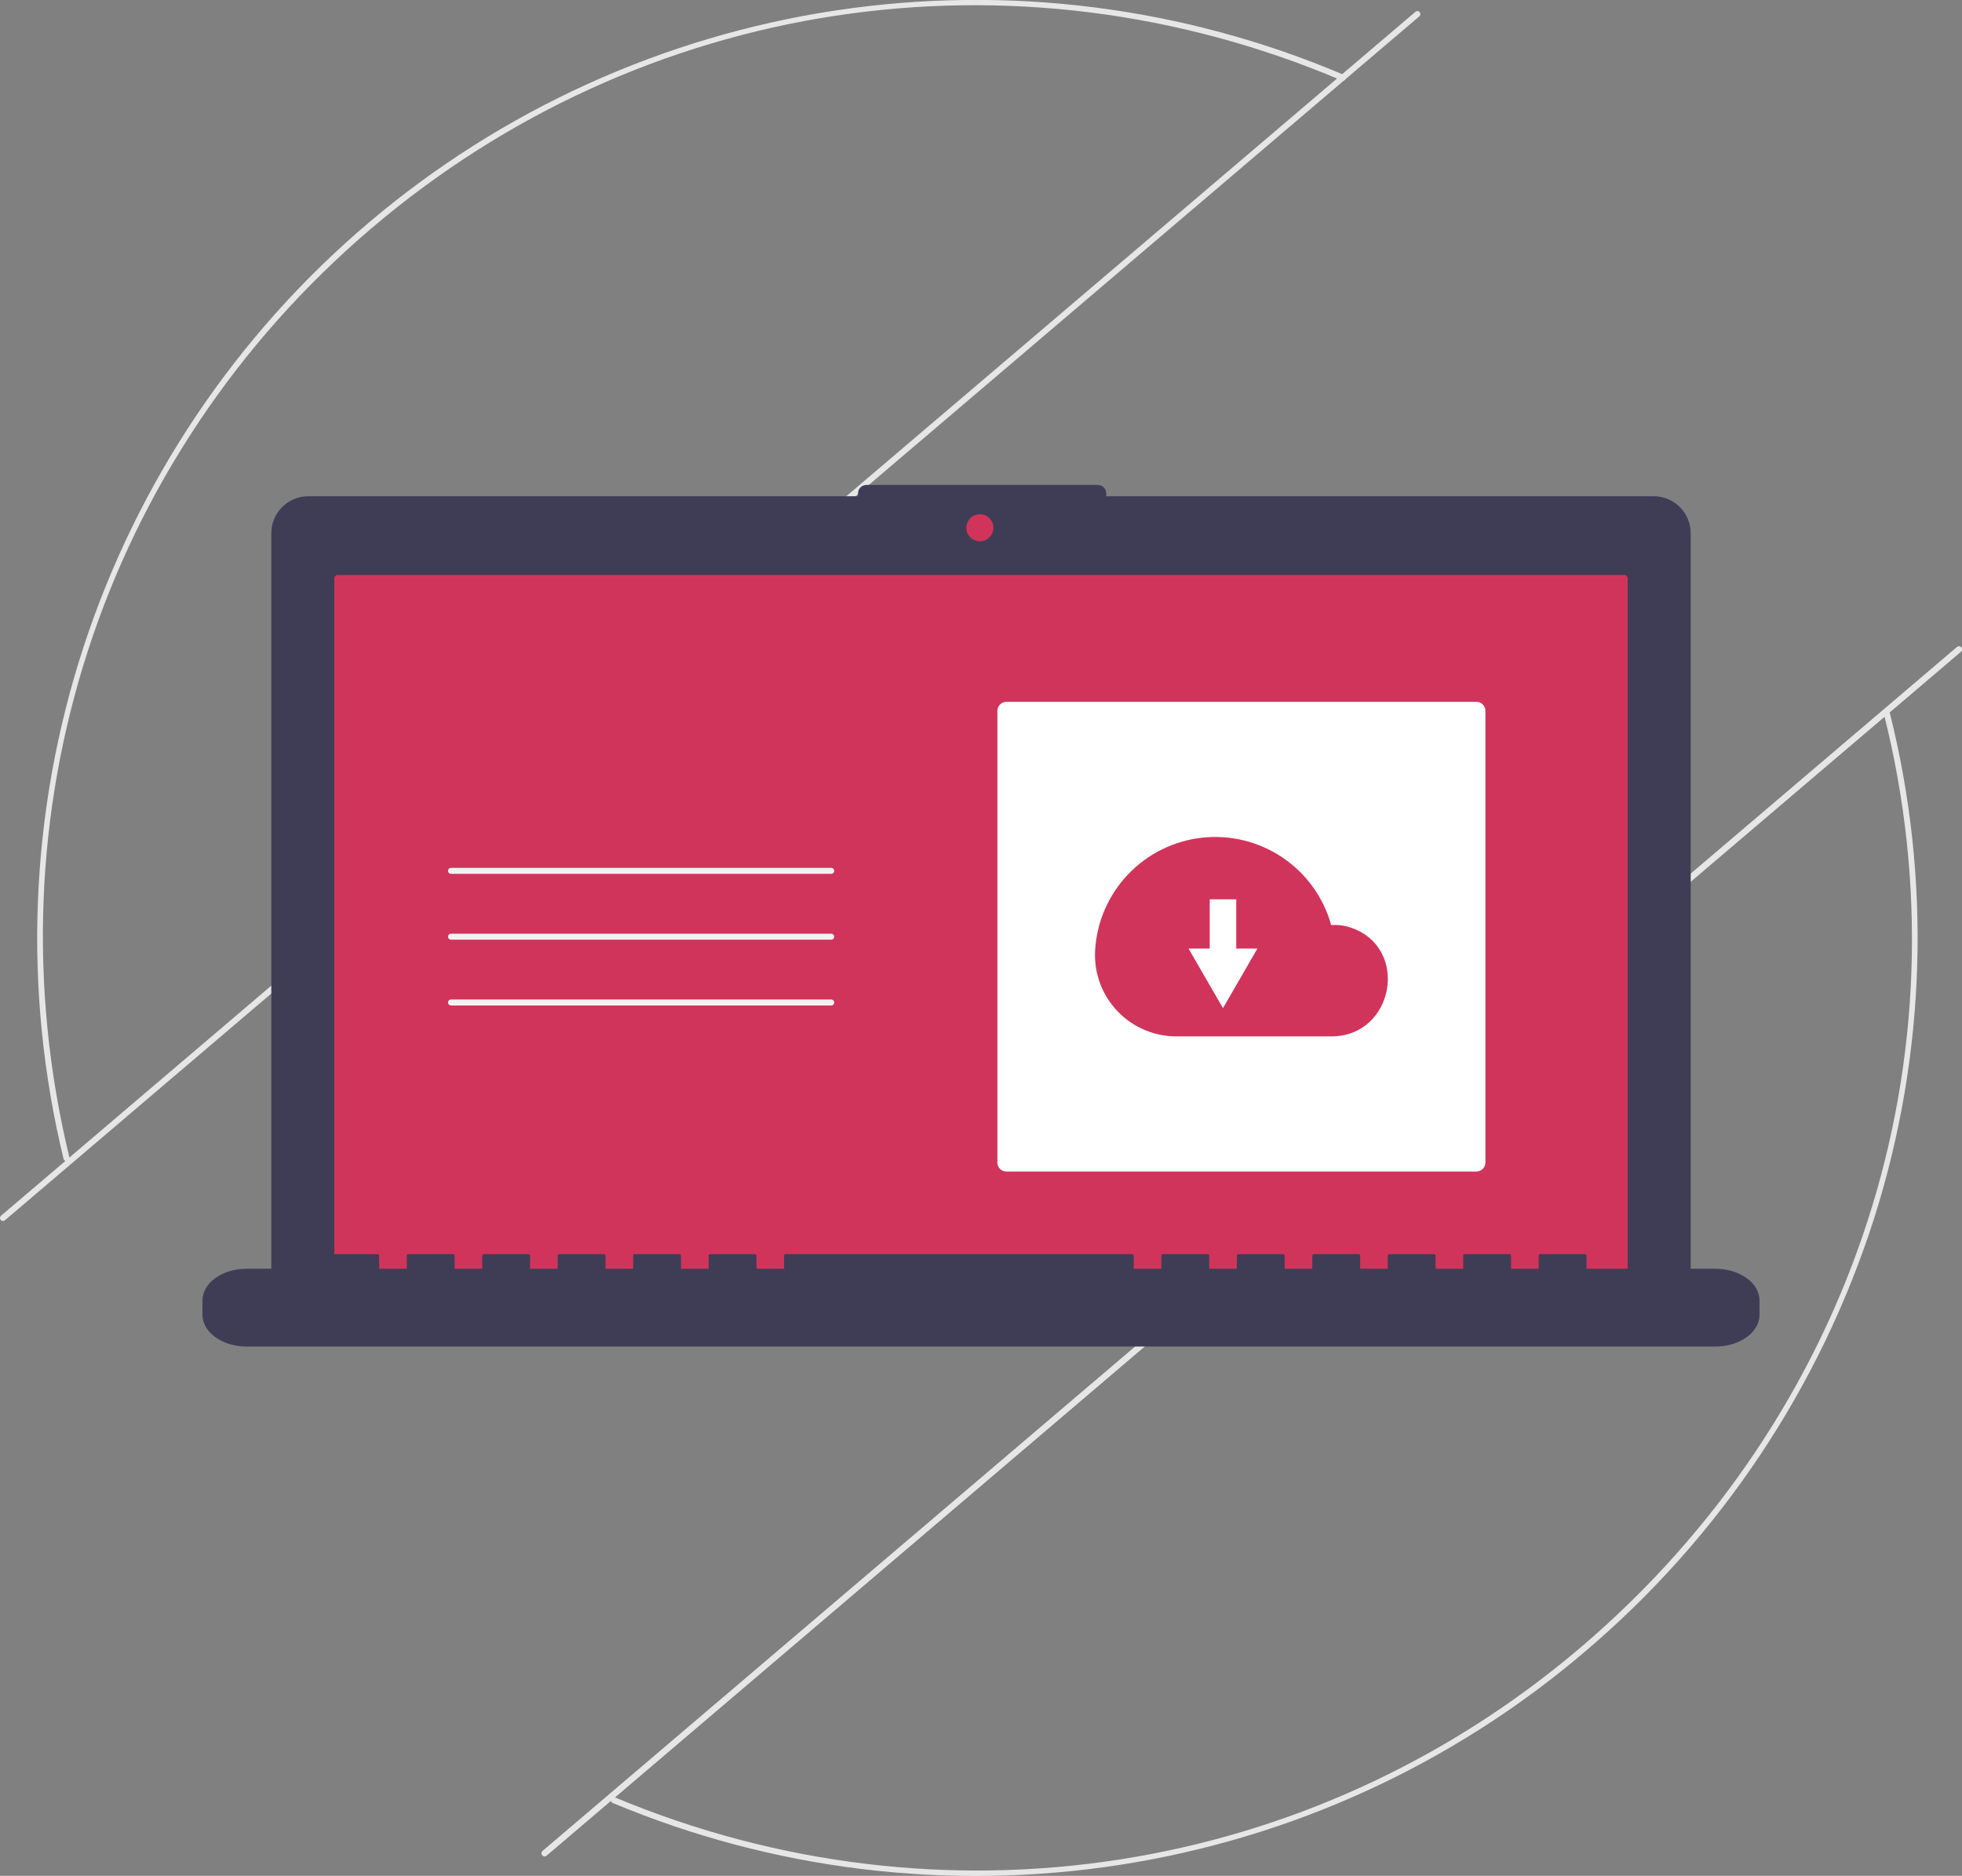 <svg width="295" height="282" viewBox="0 0 295 282" fill="none" xmlns="http://www.w3.org/2000/svg">
<rect x="0" y="0" width="295" height="282" fill="#808080" stroke="none"/>
<g clip-path="url(#clip0_11:2)">
<path d="M9.65 174.397C9.604 174.343 9.572 174.28 9.555 174.211C3.395 148.793 4.431 122.165 12.546 97.301C20.662 72.437 35.537 50.317 55.51 33.412C75.484 16.507 99.769 5.483 125.652 1.572C151.535 -2.339 177.997 1.017 202.081 11.264C202.135 11.288 202.185 11.321 202.226 11.363C202.267 11.405 202.3 11.455 202.322 11.51C202.344 11.565 202.355 11.623 202.355 11.682C202.354 11.742 202.342 11.8 202.319 11.854C202.296 11.909 202.262 11.958 202.22 11.999C202.178 12.041 202.128 12.073 202.073 12.095C202.018 12.117 201.96 12.129 201.9 12.128C201.841 12.127 201.783 12.115 201.729 12.092C152.455 -8.84 96.542 -0.309 55.81 34.355C15.327 68.808 -2.062 122.317 10.431 174C10.454 174.098 10.444 174.202 10.402 174.294C10.36 174.386 10.287 174.46 10.197 174.506C10.107 174.552 10.004 174.566 9.905 174.547C9.805 174.527 9.716 174.474 9.65 174.397Z" fill="#E6E6E6"/>
<path d="M91.944 270.911C91.879 270.834 91.841 270.737 91.837 270.636C91.833 270.535 91.863 270.436 91.923 270.354C91.983 270.272 92.068 270.213 92.166 270.186C92.264 270.159 92.368 270.165 92.461 270.204C141.55 290.743 197.193 282.099 237.677 247.645C278.792 212.654 296.252 158.867 283.243 107.274C283.229 107.217 283.226 107.157 283.235 107.099C283.243 107.04 283.263 106.984 283.294 106.933C283.324 106.883 283.364 106.838 283.412 106.803C283.459 106.768 283.513 106.742 283.57 106.728C283.628 106.714 283.687 106.711 283.746 106.719C283.804 106.728 283.86 106.748 283.911 106.778C283.962 106.809 284.006 106.849 284.041 106.896C284.077 106.943 284.102 106.997 284.117 107.055C290.43 132.125 289.629 158.457 281.805 183.099C273.704 208.494 258.614 231.099 238.261 248.33C218.388 265.252 194.205 276.333 168.402 280.342C142.6 284.35 116.191 281.128 92.113 271.034C92.048 271.007 91.99 270.965 91.944 270.911Z" fill="#E6E6E6"/>
<path d="M81.54 278.894C81.502 278.849 81.473 278.797 81.455 278.741C81.436 278.685 81.43 278.626 81.434 278.567C81.439 278.508 81.455 278.45 81.482 278.398C81.509 278.345 81.546 278.298 81.591 278.26L294.258 97.271C294.349 97.194 294.467 97.156 294.586 97.165C294.705 97.175 294.815 97.231 294.892 97.322C294.97 97.413 295.008 97.531 294.998 97.65C294.989 97.768 294.933 97.879 294.842 97.956L82.175 278.945C82.13 278.983 82.078 279.012 82.022 279.031C81.966 279.049 81.906 279.056 81.847 279.051C81.788 279.046 81.731 279.03 81.678 279.003C81.626 278.976 81.579 278.939 81.54 278.894Z" fill="#E6E6E6"/>
<path d="M0.108 183.391C0.069 183.346 0.04 183.294 0.022 183.238C0.004 183.182 -0.003 183.123 0.001 183.064C0.006 183.005 0.022 182.948 0.049 182.895C0.076 182.842 0.113 182.796 0.158 182.757L212.825 1.769C212.916 1.691 213.034 1.653 213.153 1.663C213.272 1.672 213.382 1.729 213.459 1.82C213.537 1.91 213.575 2.028 213.565 2.147C213.556 2.266 213.5 2.376 213.409 2.453L0.742 183.442C0.697 183.48 0.645 183.51 0.589 183.528C0.533 183.546 0.473 183.553 0.414 183.548C0.355 183.543 0.298 183.527 0.245 183.5C0.193 183.473 0.146 183.436 0.108 183.391Z" fill="#E6E6E6"/>
<path d="M81.54 278.894C81.502 278.849 81.473 278.797 81.455 278.741C81.436 278.685 81.43 278.626 81.434 278.567C81.439 278.508 81.455 278.45 81.482 278.398C81.509 278.345 81.546 278.298 81.591 278.26L294.258 97.271C294.349 97.194 294.467 97.156 294.586 97.165C294.705 97.175 294.815 97.231 294.892 97.322C294.97 97.413 295.008 97.531 294.998 97.65C294.989 97.768 294.933 97.879 294.842 97.956L82.175 278.945C82.13 278.983 82.078 279.012 82.022 279.031C81.966 279.049 81.906 279.056 81.847 279.051C81.788 279.046 81.731 279.03 81.678 279.003C81.626 278.976 81.579 278.939 81.54 278.894Z" fill="#E6E6E6"/>
<path d="M248.639 74.597H166.33V74.167C166.33 73.831 166.197 73.51 165.96 73.273C165.723 73.036 165.401 72.903 165.065 72.903H130.274C129.938 72.903 129.617 73.036 129.379 73.273C129.142 73.51 129.009 73.831 129.009 74.167V74.597H46.361C44.884 74.597 43.468 75.183 42.424 76.226C41.38 77.27 40.793 78.684 40.793 80.159V192.757C40.793 194.233 41.38 195.647 42.424 196.691C43.468 197.734 44.884 198.32 46.361 198.32H248.639C250.116 198.32 251.532 197.734 252.576 196.691C253.62 195.647 254.207 194.233 254.207 192.757V80.159C254.207 78.684 253.62 77.27 252.576 76.226C251.532 75.183 250.116 74.597 248.639 74.597Z" fill="#3F3D56"/>
<path d="M50.788 86.435C50.65 86.435 50.518 86.49 50.42 86.588C50.322 86.686 50.268 86.818 50.267 86.956V193.758C50.268 193.896 50.322 194.028 50.42 194.125C50.518 194.223 50.65 194.278 50.788 194.278H244.211C244.349 194.278 244.482 194.223 244.58 194.125C244.677 194.028 244.732 193.896 244.732 193.758V86.956C244.732 86.818 244.677 86.686 244.58 86.588C244.482 86.49 244.349 86.435 244.211 86.435H50.788Z" fill="#D1345B"/>
<path d="M147.33 81.377C148.455 81.377 149.366 80.466 149.366 79.343C149.366 78.22 148.455 77.309 147.33 77.309C146.206 77.309 145.295 78.22 145.295 79.343C145.295 80.466 146.206 81.377 147.33 81.377Z" fill="#D1345B"/>
<path d="M257.914 190.731H238.543V188.732C238.543 188.623 238.419 188.534 238.266 188.534H231.625C231.472 188.534 231.348 188.623 231.348 188.732V190.731H227.197V188.732C227.197 188.623 227.073 188.534 226.92 188.534H220.279C220.126 188.534 220.002 188.623 220.002 188.732V190.731H215.851V188.732C215.851 188.623 215.727 188.534 215.575 188.534H208.933C208.78 188.534 208.656 188.623 208.656 188.732V190.731H204.506V188.732C204.506 188.623 204.382 188.534 204.229 188.534H197.587C197.435 188.534 197.311 188.623 197.311 188.732V190.731H193.16V188.732C193.16 188.623 193.036 188.534 192.883 188.534H186.242C186.089 188.534 185.965 188.623 185.965 188.732V190.731H181.814V188.732C181.814 188.623 181.69 188.534 181.537 188.534H174.896C174.743 188.534 174.619 188.623 174.619 188.732V190.731H170.468V188.732C170.468 188.623 170.344 188.534 170.191 188.534H118.167C118.014 188.534 117.89 188.623 117.89 188.732V190.731H113.739V188.732C113.739 188.623 113.616 188.534 113.463 188.534H106.821C106.668 188.534 106.545 188.623 106.545 188.732V190.731H102.394V188.732C102.394 188.623 102.27 188.534 102.117 188.534H95.475C95.323 188.534 95.199 188.623 95.199 188.732V190.731H91.048V188.732C91.048 188.623 90.924 188.534 90.771 188.534H84.13C83.977 188.534 83.853 188.623 83.853 188.732V190.731H79.702V188.732C79.702 188.623 79.578 188.534 79.425 188.534H72.784C72.631 188.534 72.507 188.623 72.507 188.732V190.731H68.356V188.732C68.356 188.623 68.232 188.534 68.08 188.534H61.438C61.285 188.534 61.161 188.623 61.161 188.732V190.731H57.011V188.732C57.011 188.623 56.887 188.534 56.734 188.534H50.092C49.94 188.534 49.816 188.623 49.816 188.732V190.731H37.086C33.418 190.731 30.445 192.866 30.445 195.501V197.657C30.445 200.292 33.418 202.427 37.086 202.427H257.914C261.582 202.427 264.555 200.292 264.555 197.657V195.501C264.555 192.866 261.582 190.731 257.914 190.731Z" fill="#3F3D56"/>
<path d="M124.98 131.368H67.809C67.689 131.368 67.575 131.321 67.49 131.237C67.406 131.152 67.359 131.038 67.359 130.919C67.359 130.799 67.406 130.685 67.49 130.601C67.575 130.516 67.689 130.469 67.809 130.469H124.98C125.1 130.469 125.214 130.516 125.298 130.601C125.383 130.685 125.43 130.799 125.43 130.919C125.43 131.038 125.383 131.152 125.298 131.237C125.214 131.321 125.1 131.368 124.98 131.368Z" fill="#F2F2F2"/>
<path d="M124.98 141.263H67.809C67.689 141.263 67.575 141.215 67.49 141.131C67.406 141.047 67.359 140.932 67.359 140.813C67.359 140.694 67.406 140.579 67.49 140.495C67.575 140.411 67.689 140.363 67.809 140.363H124.98C125.1 140.363 125.214 140.411 125.298 140.495C125.383 140.579 125.43 140.694 125.43 140.813C125.43 140.932 125.383 141.047 125.298 141.131C125.214 141.215 125.1 141.263 124.98 141.263Z" fill="#F2F2F2"/>
<path d="M124.98 151.157H67.809C67.749 151.157 67.691 151.146 67.636 151.123C67.581 151.101 67.531 151.067 67.49 151.026C67.448 150.984 67.414 150.934 67.392 150.88C67.369 150.825 67.357 150.766 67.357 150.707C67.357 150.648 67.369 150.589 67.392 150.535C67.414 150.48 67.448 150.431 67.49 150.389C67.531 150.347 67.581 150.314 67.636 150.291C67.691 150.269 67.749 150.257 67.809 150.257H124.98C125.039 150.257 125.098 150.269 125.153 150.291C125.208 150.314 125.257 150.347 125.299 150.389C125.341 150.431 125.375 150.48 125.397 150.535C125.42 150.589 125.432 150.648 125.432 150.707C125.432 150.766 125.42 150.825 125.397 150.88C125.375 150.934 125.341 150.984 125.299 151.026C125.257 151.067 125.208 151.101 125.153 151.123C125.098 151.146 125.039 151.157 124.98 151.157Z" fill="#F2F2F2"/>
<path d="M221.992 105.508H151.315C150.569 105.508 149.964 106.113 149.964 106.858V174.768C149.964 175.513 150.569 176.117 151.315 176.117H221.992C222.737 176.117 223.342 175.513 223.342 174.768V106.858C223.342 106.113 222.737 105.508 221.992 105.508Z" fill="white"/>
<path d="M164.658 142.877C164.9 138.6 166.654 134.549 169.609 131.444C172.563 128.34 176.525 126.384 180.788 125.927C185.051 125.469 189.338 126.539 192.885 128.945C196.432 131.352 199.008 134.939 200.154 139.066C200.373 139.058 200.592 139.05 200.813 139.05C201.567 139.057 202.316 139.184 203.03 139.426C212.029 142.379 209.66 155.802 200.188 155.802H176.909C175.263 155.806 173.632 155.479 172.116 154.839C170.599 154.2 169.227 153.261 168.082 152.079C166.937 150.897 166.042 149.497 165.452 147.961C164.861 146.426 164.587 144.787 164.645 143.144C164.649 143.055 164.653 142.966 164.658 142.877Z" fill="#D1345B"/>
<path d="M185.876 142.595V135.198H181.888V142.595H178.705L181.293 147.075L183.882 151.554L186.471 147.075L189.059 142.595H185.876Z" fill="white"/>
</g>
<defs>
<clipPath id="clip0_11:2">
<rect width="295" height="282" fill="white"/>
</clipPath>
</defs>
</svg>
